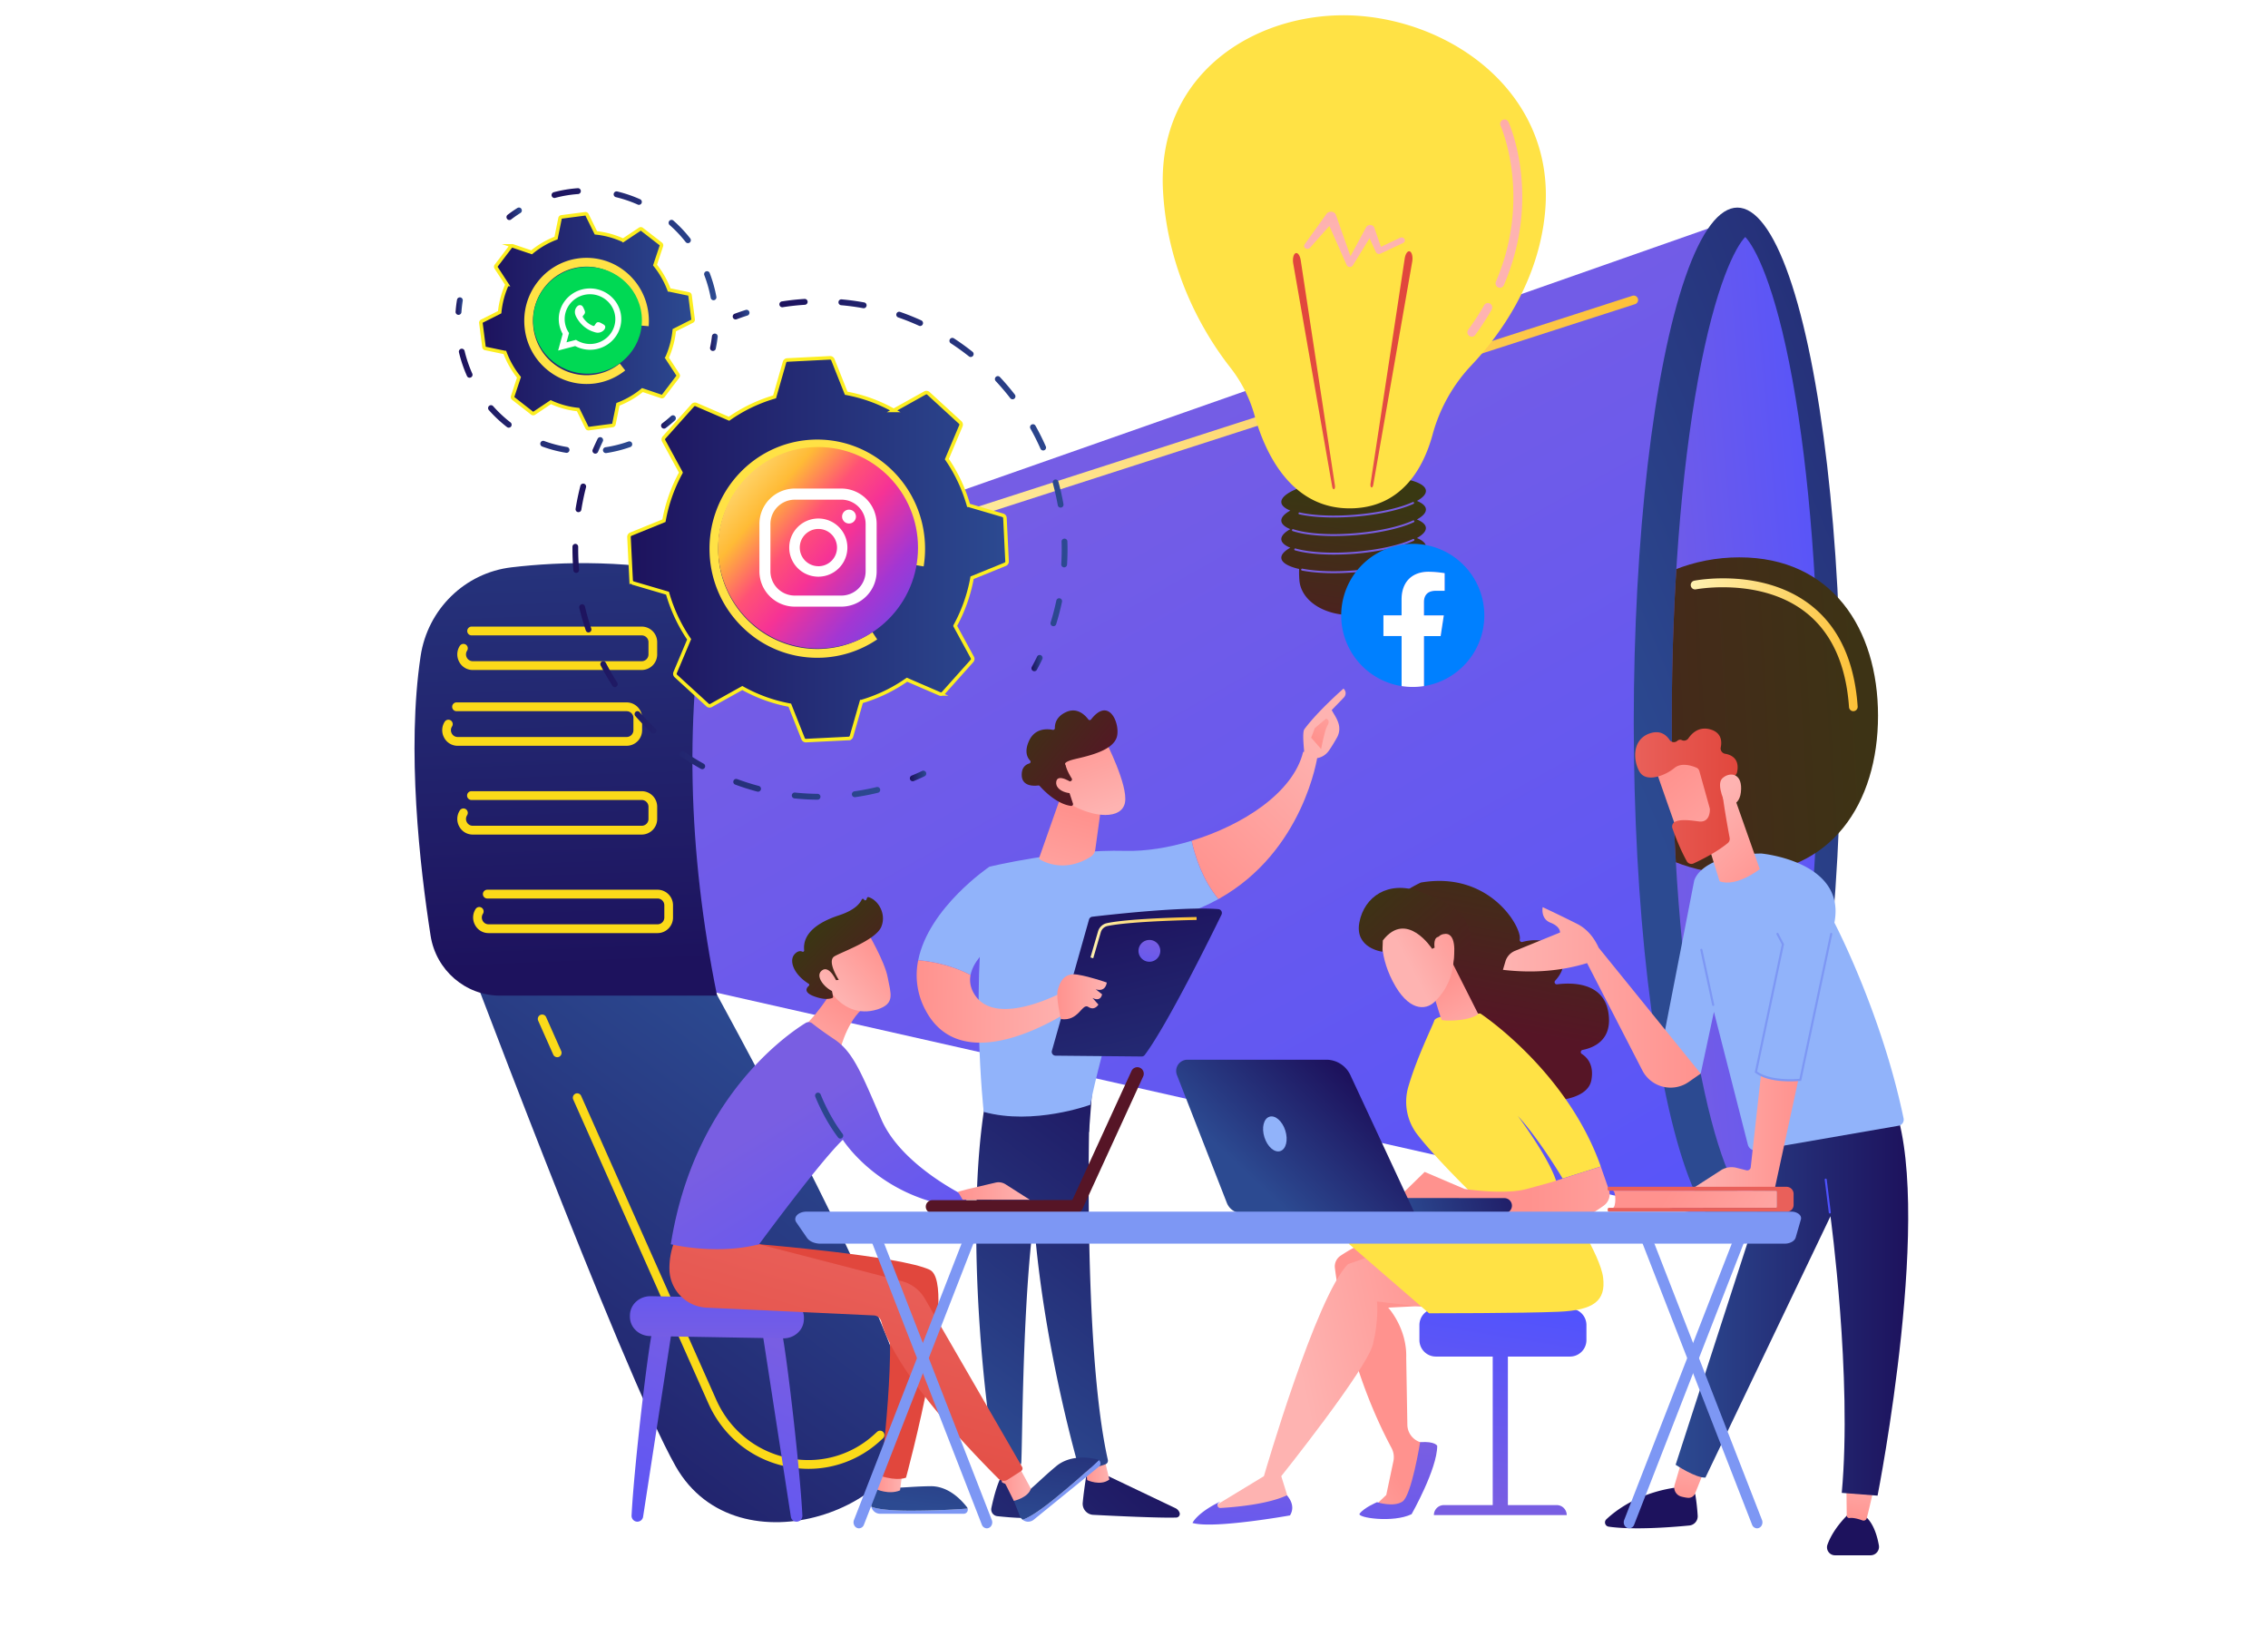 <svg xmlns="http://www.w3.org/2000/svg" xmlns:xlink="http://www.w3.org/1999/xlink" viewBox="0 0 3187 2286"><defs><style>.cls-1{fill:none;}.cls-109,.cls-2{fill:#fff;}.cls-3{fill:url(#linear-gradient);}.cls-4{fill:url(#linear-gradient-2);}.cls-5{fill:url(#linear-gradient-3);}.cls-6{fill:url(#linear-gradient-4);}.cls-7{clip-path:url(#clip-path);}.cls-8{fill:url(#linear-gradient-5);}.cls-9{fill:url(#linear-gradient-6);}.cls-10{fill:#fbda19;}.cls-11{fill:url(#linear-gradient-7);}.cls-12{fill:url(#linear-gradient-8);}.cls-13{fill:url(#linear-gradient-9);}.cls-14{fill:url(#linear-gradient-10);}.cls-15{fill:url(#linear-gradient-11);}.cls-16{fill:url(#linear-gradient-12);}.cls-17{fill:url(#linear-gradient-13);}.cls-18{fill:url(#linear-gradient-14);}.cls-19{fill:url(#linear-gradient-15);}.cls-20,.cls-22{stroke:#fcee21;stroke-miterlimit:10;stroke-width:5px;}.cls-20{fill:url(#linear-gradient-16);}.cls-21{fill:#ffe245;}.cls-22{fill:url(#linear-gradient-17);}.cls-23{fill:url(#linear-gradient-18);}.cls-24{fill:url(#linear-gradient-19);}.cls-25{fill:url(#linear-gradient-20);}.cls-26{fill:url(#linear-gradient-21);}.cls-27{fill:url(#linear-gradient-22);}.cls-28{fill:url(#linear-gradient-23);}.cls-29{fill:url(#linear-gradient-24);}.cls-30{fill:url(#linear-gradient-25);}.cls-31{fill:url(#linear-gradient-26);}.cls-32{fill:url(#linear-gradient-27);}.cls-33{fill:url(#linear-gradient-28);}.cls-34{fill:url(#linear-gradient-29);}.cls-35{fill:url(#linear-gradient-30);}.cls-36{fill:url(#linear-gradient-31);}.cls-37{fill:url(#linear-gradient-32);}.cls-38{fill:url(#linear-gradient-33);}.cls-39{fill:url(#linear-gradient-34);}.cls-40{fill:url(#linear-gradient-35);}.cls-41{fill:url(#linear-gradient-36);}.cls-42{fill:url(#linear-gradient-37);}.cls-43{fill:url(#linear-gradient-38);}.cls-44{fill:url(#linear-gradient-39);}.cls-45{fill:#91b3fa;}.cls-46{fill:url(#linear-gradient-40);}.cls-47{fill:url(#linear-gradient-41);}.cls-48{fill:url(#linear-gradient-42);}.cls-49{fill:url(#linear-gradient-43);}.cls-50{fill:url(#linear-gradient-44);}.cls-51{fill:url(#linear-gradient-45);}.cls-52{fill:url(#linear-gradient-46);}.cls-53{fill:url(#linear-gradient-47);}.cls-54{fill:url(#linear-gradient-48);}.cls-55{fill:url(#linear-gradient-49);}.cls-56{fill:url(#linear-gradient-50);}.cls-57{fill:url(#linear-gradient-51);}.cls-58{fill:url(#linear-gradient-52);}.cls-59{fill:url(#linear-gradient-53);}.cls-60{fill:url(#linear-gradient-54);}.cls-61{fill:#7d97f4;}.cls-62{fill:url(#linear-gradient-55);}.cls-63{fill:url(#linear-gradient-56);}.cls-64{fill:url(#linear-gradient-57);}.cls-65{fill:url(#linear-gradient-58);}.cls-66{fill:url(#linear-gradient-59);}.cls-67{fill:url(#linear-gradient-60);}.cls-68{fill:url(#linear-gradient-61);}.cls-69{fill:url(#linear-gradient-62);}.cls-70{fill:url(#linear-gradient-63);}.cls-71{fill:url(#linear-gradient-64);}.cls-72{fill:url(#linear-gradient-65);}.cls-73{fill:url(#linear-gradient-66);}.cls-74{fill:url(#linear-gradient-67);}.cls-75{fill:url(#linear-gradient-68);}.cls-76{fill:url(#linear-gradient-69);}.cls-77{fill:url(#linear-gradient-70);}.cls-78{fill:url(#linear-gradient-71);}.cls-79{fill:url(#linear-gradient-72);}.cls-80{fill:url(#linear-gradient-73);}.cls-81{fill:url(#linear-gradient-74);}.cls-82{fill:url(#linear-gradient-75);}.cls-83{fill:url(#linear-gradient-76);}.cls-84{fill:url(#linear-gradient-77);}.cls-85{fill:url(#linear-gradient-78);}.cls-86{fill:url(#linear-gradient-79);}.cls-87{fill:url(#linear-gradient-80);}.cls-88{fill:url(#linear-gradient-81);}.cls-89{fill:url(#linear-gradient-82);}.cls-90{fill:url(#linear-gradient-83);}.cls-91{fill:url(#linear-gradient-84);}.cls-92{fill:url(#linear-gradient-85);}.cls-93{fill:url(#linear-gradient-86);}.cls-94{fill:url(#linear-gradient-87);}.cls-95{fill:url(#linear-gradient-88);}.cls-96{fill:url(#linear-gradient-89);}.cls-97{fill:url(#linear-gradient-90);}.cls-98{fill:url(#linear-gradient-91);}.cls-99{fill:url(#linear-gradient-92);}.cls-100{fill:url(#linear-gradient-93);}.cls-101{fill:url(#linear-gradient-94);}.cls-102{fill:url(#linear-gradient-95);}.cls-103{fill:url(#linear-gradient-96);}.cls-104{fill:url(#linear-gradient-97);}.cls-105{fill:url(#linear-gradient-98);}.cls-106{fill:url(#linear-gradient-99);}.cls-107{fill:#0080ff;}.cls-108{fill:#00d954;}.cls-109{fill-rule:evenodd;}</style><linearGradient id="linear-gradient" x1="579.81" y1="2166.98" x2="1107.37" y2="1459.28" gradientUnits="userSpaceOnUse"><stop offset="0" stop-color="#1d125d"/><stop offset="1" stop-color="#2c4a91"/></linearGradient><linearGradient id="linear-gradient-2" x1="1463.66" y1="457.81" x2="2418.06" y2="2157.64" gradientUnits="userSpaceOnUse"><stop offset="0" stop-color="#795ee2"/><stop offset="1" stop-color="#4f52ff"/></linearGradient><linearGradient id="linear-gradient-3" x1="3261.64" y1="673.23" x2="2286.2" y2="1079.67" xlink:href="#linear-gradient"/><linearGradient id="linear-gradient-4" x1="2277.92" y1="1028.61" x2="2662.24" y2="993.67" xlink:href="#linear-gradient-2"/><clipPath id="clip-path" transform="translate(2 -2)"><path class="cls-1" d="M2450.41,1690.92c-13.16-13.55-41.83-65.82-66.41-201-23.76-130.61-36.84-300-36.84-477s13.08-346.41,36.84-477c24.58-135.15,53.25-187.42,66.41-201,13.16,13.55,41.83,65.82,66.41,201,23.75,130.61,211.2,300,211.2,477s-187.45,346.41-211.2,477C2492.24,1625.1,2463.57,1677.37,2450.41,1690.92Z"/></clipPath><linearGradient id="linear-gradient-5" x1="2761.97" y1="989.19" x2="1728.23" y2="1048.5" gradientUnits="userSpaceOnUse"><stop offset="0" stop-color="#393812"/><stop offset="1" stop-color="#561526"/></linearGradient><linearGradient id="linear-gradient-6" x1="804.06" y1="1360.62" x2="765.47" y2="389.56" xlink:href="#linear-gradient"/><linearGradient id="linear-gradient-7" x1="1165.12" y1="604.21" x2="2299.86" y2="604.21" gradientUnits="userSpaceOnUse"><stop offset="0" stop-color="#fef1b1"/><stop offset="1" stop-color="#fdc138"/></linearGradient><linearGradient id="linear-gradient-8" x1="1013.32" y1="835.85" x2="1083.32" y2="835.85" xlink:href="#linear-gradient-7"/><linearGradient id="linear-gradient-9" x1="2373.82" y1="907.82" x2="2608.45" y2="907.82" xlink:href="#linear-gradient-7"/><linearGradient id="linear-gradient-10" x1="1276.55" y1="1092.12" x2="1299.6" y2="1092.12" xlink:href="#linear-gradient"/><linearGradient id="linear-gradient-11" x1="802.34" y1="903.4" x2="1234.88" y2="903.4" xlink:href="#linear-gradient"/><linearGradient id="linear-gradient-12" x1="830.56" y1="627.69" x2="845.54" y2="627.69" xlink:href="#linear-gradient"/><linearGradient id="linear-gradient-13" x1="1027.62" y1="444" x2="1051.18" y2="444" xlink:href="#linear-gradient"/><linearGradient id="linear-gradient-14" x1="1093.2" y1="651.86" x2="1498.04" y2="651.86" xlink:href="#linear-gradient"/><linearGradient id="linear-gradient-15" x1="1447.48" y1="933.55" x2="1463.13" y2="933.55" xlink:href="#linear-gradient"/><linearGradient id="linear-gradient-16" x1="881.82" y1="773.57" x2="1413.12" y2="773.57" xlink:href="#linear-gradient"/><linearGradient id="linear-gradient-17" x1="673.72" y1="453.23" x2="971.99" y2="453.23" xlink:href="#linear-gradient"/><linearGradient id="linear-gradient-18" x1="926.98" y1="594.8" x2="947.73" y2="594.8" xlink:href="#linear-gradient"/><linearGradient id="linear-gradient-19" x1="642.82" y1="565.22" x2="886.41" y2="565.22" xlink:href="#linear-gradient"/><linearGradient id="linear-gradient-20" x1="638.24" y1="432.03" x2="648.29" y2="432.03" xlink:href="#linear-gradient"/><linearGradient id="linear-gradient-21" x1="709.73" y1="302.36" x2="731.31" y2="302.36" xlink:href="#linear-gradient"/><linearGradient id="linear-gradient-22" x1="772.99" y1="345.08" x2="1004.78" y2="345.08" xlink:href="#linear-gradient"/><linearGradient id="linear-gradient-23" x1="995.8" y1="482.8" x2="1006.6" y2="482.8" xlink:href="#linear-gradient"/><linearGradient id="linear-gradient-24" x1="1906.52" y1="696.25" x2="1864.79" y2="971.72" xlink:href="#linear-gradient-5"/><linearGradient id="linear-gradient-25" x1="1890.15" y1="820.08" x2="1801.89" y2="1141.6" xlink:href="#linear-gradient-2"/><linearGradient id="linear-gradient-26" x1="1886.87" y1="818.92" x2="1798.57" y2="1140.58" xlink:href="#linear-gradient-2"/><linearGradient id="linear-gradient-27" x1="1878.66" y1="816.43" x2="1790.36" y2="1138.1" xlink:href="#linear-gradient-2"/><linearGradient id="linear-gradient-28" x1="1876.44" y1="815.63" x2="1788.12" y2="1137.36" xlink:href="#linear-gradient-2"/><linearGradient id="linear-gradient-29" x1="1951.13" y1="455.76" x2="1971.14" y2="1091.28" gradientUnits="userSpaceOnUse"><stop offset="0" stop-color="#e1473d"/><stop offset="1" stop-color="#e9605a"/></linearGradient><linearGradient id="linear-gradient-30" x1="1842.29" y1="459.24" x2="1862.29" y2="1094.68" xlink:href="#linear-gradient-29"/><linearGradient id="linear-gradient-31" x1="1808.44" y1="-311.44" x2="1900.79" y2="340.13" gradientUnits="userSpaceOnUse"><stop offset="0" stop-color="#ff928e"/><stop offset="1" stop-color="#feb3b1"/></linearGradient><linearGradient id="linear-gradient-32" x1="2143.83" y1="-16.68" x2="2109.64" y2="224.37" xlink:href="#linear-gradient-31"/><linearGradient id="linear-gradient-33" x1="2157.47" y1="-15.07" x2="2123.25" y2="226.17" xlink:href="#linear-gradient-31"/><linearGradient id="linear-gradient-34" x1="6651.47" y1="2032.07" x2="6264.13" y2="2453.39" gradientTransform="translate(-4983.74 -57.6) rotate(0.54)" xlink:href="#linear-gradient"/><linearGradient id="linear-gradient-35" x1="6525.9" y1="2062.82" x2="6560.3" y2="2062.82" gradientTransform="translate(-4983.74 -57.6) rotate(0.54)" xlink:href="#linear-gradient-31"/><linearGradient id="linear-gradient-36" x1="6684.11" y1="1549.16" x2="6350.66" y2="2001.11" gradientTransform="translate(-4983.74 -57.6) rotate(0.54)" xlink:href="#linear-gradient"/><linearGradient id="linear-gradient-37" x1="6565.79" y1="1950.97" x2="6175.68" y2="2375.3" gradientTransform="translate(-4983.74 -57.6) rotate(0.54)" xlink:href="#linear-gradient"/><linearGradient id="linear-gradient-38" x1="6401.94" y1="2061.02" x2="6431.64" y2="2061.02" gradientTransform="translate(-4983.74 -57.6) rotate(0.54)" xlink:href="#linear-gradient-31"/><linearGradient id="linear-gradient-39" x1="6625.34" y1="1505.97" x2="6292.45" y2="1957.16" gradientTransform="translate(-4983.74 -57.6) rotate(0.54)" xlink:href="#linear-gradient"/><linearGradient id="linear-gradient-40" x1="1681.74" y1="1242.74" x2="1865.65" y2="1049.75" xlink:href="#linear-gradient-31"/><linearGradient id="linear-gradient-41" x1="1667.89" y1="1229.69" x2="1851.93" y2="1036.56" xlink:href="#linear-gradient-31"/><linearGradient id="linear-gradient-42" x1="6842.21" y1="1034.33" x2="6891.94" y2="957.87" gradientTransform="translate(-4983.74 -57.6) rotate(0.54)" xlink:href="#linear-gradient-31"/><linearGradient id="linear-gradient-43" x1="6282.87" y1="1406.42" x2="6505.25" y2="1406.42" gradientTransform="translate(-4983.74 -57.6) rotate(0.54)" xlink:href="#linear-gradient-31"/><linearGradient id="linear-gradient-44" x1="1512.58" y1="1145.57" x2="1468.19" y2="1312.89" xlink:href="#linear-gradient-31"/><linearGradient id="linear-gradient-45" x1="1505.74" y1="1022.63" x2="1546.67" y2="1142" xlink:href="#linear-gradient-31"/><linearGradient id="linear-gradient-46" x1="-1073.97" y1="2343.85" x2="-1046.3" y2="2501.7" gradientTransform="matrix(0.75, -0.66, 0.66, 0.75, 684.94, -1480.43)" xlink:href="#linear-gradient-5"/><linearGradient id="linear-gradient-47" x1="1472.05" y1="1034.29" x2="1512.96" y2="1153.6" xlink:href="#linear-gradient-31"/><linearGradient id="linear-gradient-48" x1="6273.16" y1="1265.66" x2="6397.24" y2="1782.69" gradientTransform="translate(-4705.66)" xlink:href="#linear-gradient"/><linearGradient id="linear-gradient-49" x1="6189.36" y1="1402.39" x2="6258.89" y2="1402.39" gradientTransform="translate(-4705.66)" xlink:href="#linear-gradient-31"/><linearGradient id="linear-gradient-50" x1="4716.37" y1="1320.68" x2="4734.92" y2="1397.98" gradientTransform="matrix(-1, 0, 0, 1, 6333.66, 0)" xlink:href="#linear-gradient-2"/><linearGradient id="linear-gradient-51" x1="1530.31" y1="1319.26" x2="1679.5" y2="1319.26" xlink:href="#linear-gradient-7"/><linearGradient id="linear-gradient-52" x1="984.31" y1="1828.86" x2="790.26" y2="2268.03" xlink:href="#linear-gradient-2"/><linearGradient id="linear-gradient-53" x1="1142.43" y1="1899.49" x2="948.11" y2="2339.26" xlink:href="#linear-gradient-2"/><linearGradient id="linear-gradient-54" x1="1005.43" y1="1895.61" x2="1005.43" y2="1723.67" xlink:href="#linear-gradient-2"/><linearGradient id="linear-gradient-55" x1="1327.19" y1="1860.65" x2="1289.82" y2="2118.81" xlink:href="#linear-gradient"/><linearGradient id="linear-gradient-56" x1="1229.19" y1="2082.34" x2="1265.86" y2="2082.34" xlink:href="#linear-gradient-31"/><linearGradient id="linear-gradient-57" x1="1510.56" y1="1887.11" x2="1473.14" y2="2145.65" xlink:href="#linear-gradient"/><linearGradient id="linear-gradient-58" x1="1134.08" y1="2086.36" x2="1105.84" y2="2284.01" xlink:href="#linear-gradient-29"/><linearGradient id="linear-gradient-59" x1="1402.89" y1="2085.47" x2="1446.67" y2="2085.47" xlink:href="#linear-gradient-31"/><linearGradient id="linear-gradient-60" x1="1119.22" y1="2147.4" x2="1232.38" y2="1761.62" xlink:href="#linear-gradient-29"/><linearGradient id="linear-gradient-61" x1="1184.91" y1="1410.8" x2="1118.45" y2="1512.19" xlink:href="#linear-gradient-31"/><linearGradient id="linear-gradient-62" x1="1069.32" y1="1585.97" x2="1308.95" y2="1979.37" xlink:href="#linear-gradient-2"/><linearGradient id="linear-gradient-63" x1="1420" y1="1369.56" x2="1139.05" y2="1588.08" xlink:href="#linear-gradient"/><linearGradient id="linear-gradient-64" x1="1344.1" y1="1675.25" x2="1445.23" y2="1675.25" xlink:href="#linear-gradient-31"/><linearGradient id="linear-gradient-65" x1="1243.76" y1="1334.47" x2="1173.9" y2="1399.22" xlink:href="#linear-gradient-31"/><linearGradient id="linear-gradient-66" x1="2995.1" y1="1851.62" x2="3094.14" y2="1979.14" gradientTransform="translate(-2069.8 -150.95) rotate(-7.5)" xlink:href="#linear-gradient-5"/><linearGradient id="linear-gradient-67" x1="1229.49" y1="1318.92" x2="1159.66" y2="1383.64" xlink:href="#linear-gradient-31"/><linearGradient id="linear-gradient-68" x1="10894.35" y1="-14805.56" x2="10623.68" y2="-14543.89" gradientTransform="matrix(-1.39, -0.07, -0.07, 1.39, -6236.51, -215.95)" xlink:href="#linear-gradient-5"/><linearGradient id="linear-gradient-69" x1="8523.59" y1="-15507.64" x2="8251.89" y2="-15244.96" gradientTransform="matrix(0.65, -1.23, -1.23, -0.65, 7293.9, -7927.84)" xlink:href="#linear-gradient-5"/><linearGradient id="linear-gradient-70" x1="2091.4" y1="2113.23" x2="2138.01" y2="1820.01" xlink:href="#linear-gradient-2"/><linearGradient id="linear-gradient-71" x1="2108.08" y1="2118.26" x2="2154.33" y2="1827.36" xlink:href="#linear-gradient-2"/><linearGradient id="linear-gradient-72" x1="2072.17" y1="2111.57" x2="2118.61" y2="1819.43" xlink:href="#linear-gradient-2"/><linearGradient id="linear-gradient-73" x1="1889.72" y1="1968.27" x2="1765.91" y2="2048.92" xlink:href="#linear-gradient-31"/><linearGradient id="linear-gradient-74" x1="1966.42" y1="2028.5" x2="1943.87" y2="2374.24" xlink:href="#linear-gradient-2"/><linearGradient id="linear-gradient-75" x1="2057.14" y1="1898.98" x2="1827.94" y2="1947.53" xlink:href="#linear-gradient-31"/><linearGradient id="linear-gradient-76" x1="1751.39" y1="2014.48" x2="1728.87" y2="2359.72" xlink:href="#linear-gradient-2"/><linearGradient id="linear-gradient-77" x1="2145.85" y1="1164.31" x2="2092.41" y2="1445.06" xlink:href="#linear-gradient-5"/><linearGradient id="linear-gradient-78" x1="2021.36" y1="1376.93" x2="2077.11" y2="1473.64" xlink:href="#linear-gradient-31"/><linearGradient id="linear-gradient-79" x1="2075.33" y1="1303.27" x2="1976.95" y2="1355.28" xlink:href="#linear-gradient-31"/><linearGradient id="linear-gradient-80" x1="-803.33" y1="5387.17" x2="-856.33" y2="5665.58" gradientTransform="translate(-1901.31 -2673.77) rotate(-52.83)" xlink:href="#linear-gradient-5"/><linearGradient id="linear-gradient-81" x1="2078.32" y1="1309.81" x2="1979.76" y2="1361.92" xlink:href="#linear-gradient-31"/><linearGradient id="linear-gradient-82" x1="2146.72" y1="1674.65" x2="2447.09" y2="1674.65" xlink:href="#linear-gradient-31"/><linearGradient id="linear-gradient-83" x1="2055.61" y1="1834.51" x2="1866.5" y2="1886.34" gradientTransform="translate(8.67 -86.8) rotate(-2.83)" xlink:href="#linear-gradient"/><linearGradient id="linear-gradient-84" x1="1897.07" y1="1520.08" x2="1761.98" y2="1662.86" xlink:href="#linear-gradient"/><linearGradient id="linear-gradient-85" x1="-10271.7" y1="2351.72" x2="-10269.7" y2="2564.26" gradientTransform="matrix(-1, 0, 0, 1, -7955.28, 0)" xlink:href="#linear-gradient"/><linearGradient id="linear-gradient-86" x1="-10322.29" y1="2114.37" x2="-10333.33" y2="2028.12" gradientTransform="matrix(-1, 0, 0, 1, -7955.28, 0)" xlink:href="#linear-gradient-31"/><linearGradient id="linear-gradient-87" x1="-10555.43" y1="2354.45" x2="-10553.42" y2="2567" gradientTransform="matrix(-1, 0, 0, 1, -7955.28, 0)" xlink:href="#linear-gradient"/><linearGradient id="linear-gradient-88" x1="-10560.42" y1="2143.93" x2="-10571.16" y2="2059.95" gradientTransform="matrix(-1, 0, 0, 1, -7955.28, 0)" xlink:href="#linear-gradient-31"/><linearGradient id="linear-gradient-89" x1="-10634.69" y1="1824.64" x2="-10307.88" y2="1824.64" gradientTransform="matrix(-1, 0, 0, 1, -7955.28, 0)" xlink:href="#linear-gradient"/><linearGradient id="linear-gradient-90" x1="-10567.42" y1="1773.81" x2="-10555.4" y2="1749.76" gradientTransform="matrix(-1, 0, 0, 1, -7955.28, 0)" xlink:href="#linear-gradient-2"/><linearGradient id="linear-gradient-91" x1="-10480.24" y1="1592.05" x2="-10331.43" y2="1592.05" gradientTransform="matrix(-1, 0, 0, 1, -7955.28, 0)" xlink:href="#linear-gradient-31"/><linearGradient id="linear-gradient-92" x1="-10343.11" y1="1403.22" x2="-10065.2" y2="1403.22" gradientTransform="matrix(-1, 0, 0, 1, -7955.28, 0)" xlink:href="#linear-gradient-31"/><linearGradient id="linear-gradient-93" x1="-10443.58" y1="1245.08" x2="-10346.08" y2="1145.05" gradientTransform="matrix(-1, 0, 0, 1, -7955.28, 0)" xlink:href="#linear-gradient-31"/><linearGradient id="linear-gradient-94" x1="-10302.68" y1="1081.92" x2="-10424.12" y2="1242.58" gradientTransform="matrix(-1, 0, 0, 1, -7955.28, 0)" xlink:href="#linear-gradient-31"/><linearGradient id="linear-gradient-95" x1="-10394.98" y1="1120.67" x2="-10250.95" y2="1120.67" gradientTransform="matrix(-1, 0, 0, 1, -7955.28, 0)" xlink:href="#linear-gradient-29"/><linearGradient id="linear-gradient-96" x1="-10480.22" y1="1209.17" x2="-10382.76" y2="1109.18" gradientTransform="matrix(-1, 0, 0, 1, -7955.28, 0)" xlink:href="#linear-gradient-31"/><linearGradient id="linear-gradient-97" x1="-10304.38" y1="1667" x2="-10506.23" y2="1797.85" gradientTransform="matrix(-1, 0, 0, 1, -7955.28, 0)" xlink:href="#linear-gradient-31"/><linearGradient id="linear-gradient-98" x1="-6514.74" y1="1819.72" x2="-6515.74" y2="1759.69" gradientTransform="matrix(-1, 0, 0, 1, -4129.28, 0)" xlink:href="#linear-gradient-29"/><linearGradient id="linear-gradient-99" x1="1017.5" y1="658.01" x2="1299.28" y2="896" gradientUnits="userSpaceOnUse"><stop offset="0" stop-color="#ffe185"/><stop offset="0.21" stop-color="#ffbb36"/><stop offset="0.38" stop-color="#ff5176"/><stop offset="0.52" stop-color="#f63395"/><stop offset="0.74" stop-color="#a436d2"/><stop offset="1" stop-color="#5f4eed"/></linearGradient></defs><g id="Background"><rect class="cls-2" width="3187" height="2286"/></g><g id="Illustration"><path class="cls-3" d="M633.68,1293s238.45,636.57,313.79,769c87.45,153.72,342.85,55.77,330.14-72.88s-311.1-660.38-311.1-660.38Z" transform="translate(2 -2)"/><polygon class="cls-4" points="957.87 827.28 2439.96 307.13 2424.39 1714.72 917.37 1374.36 957.87 827.28"/><ellipse class="cls-5" cx="2441.36" cy="1015.01" rx="145.61" ry="723.37"/><path class="cls-6" d="M2450.41,1690.92c-13.16-13.55-41.83-65.82-66.41-201-23.76-130.61-36.84-300-36.84-477s13.08-346.41,36.84-477c24.58-135.15,53.25-187.42,66.41-201,13.16,13.55,41.83,65.82,66.41,201,23.75,130.61,36.83,300,36.83,477s-13.08,346.41-36.83,477C2492.24,1625.1,2463.57,1677.37,2450.41,1690.92Z" transform="translate(2 -2)"/><g class="cls-7"><path class="cls-8" d="M2637,1007.54c0,122.91-65.41,222.55-194.88,222.55s-234.41-99.64-234.41-222.55S2312.7,785,2442.16,785,2637,884.64,2637,1007.54Z" transform="translate(2 -2)"/></g><path class="cls-9" d="M716.84,799c69.72-8.2,169.69-11.14,277.79,13.91-35.61,188.32-30.24,384.59,11,587.83H700.69c-48.61,0-90.06-35.74-97.64-84.34-15.19-97.42-33.77-261.16-14-392.67C599,857.75,651.32,806.72,716.84,799Z" transform="translate(2 -2)"/><path class="cls-10" d="M899.82,943.24H662.27a21.32,21.32,0,0,1-19-11.44,21.88,21.88,0,0,1,.84-22.4,6.09,6.09,0,0,1,8.45-1.83,6.25,6.25,0,0,1,1.81,8.56,9.52,9.52,0,0,0-.37,9.76,9.31,9.31,0,0,0,8.3,5H899.82a9.51,9.51,0,0,0,9.44-9.56V904.21a9.5,9.5,0,0,0-9.44-9.56H660.51a6.19,6.19,0,0,1,0-12.37H899.82a21.82,21.82,0,0,1,21.66,21.93v17.11A21.82,21.82,0,0,1,899.82,943.24Z" transform="translate(2 -2)"/><path class="cls-10" d="M878.63,1049.73H641.09a21.32,21.32,0,0,1-19-11.44,21.88,21.88,0,0,1,.84-22.4,6.09,6.09,0,0,1,8.45-1.83,6.25,6.25,0,0,1,1.81,8.56,9.52,9.52,0,0,0-.37,9.76,9.31,9.31,0,0,0,8.3,5H878.63a9.52,9.52,0,0,0,9.45-9.56V1010.7a9.52,9.52,0,0,0-9.45-9.56H639.33a6.19,6.19,0,0,1,0-12.37h239.3a21.83,21.83,0,0,1,21.67,21.93v17.11A21.82,21.82,0,0,1,878.63,1049.73Z" transform="translate(2 -2)"/><path class="cls-11" d="M1171.23,791.18a6.12,6.12,0,0,1-5.82-4.31,6.21,6.21,0,0,1,4-7.77L2291.89,417.53a6.11,6.11,0,0,1,7.68,4,6.21,6.21,0,0,1-4,7.77L1173.09,790.89A6.06,6.06,0,0,1,1171.23,791.18Z" transform="translate(2 -2)"/><path class="cls-12" d="M1019.44,854a6.12,6.12,0,0,1-5.66-3.84,6.22,6.22,0,0,1,3.34-8.07l57.77-23.9a6.09,6.09,0,0,1,8,3.39,6.2,6.2,0,0,1-3.34,8.06l-57.78,23.9A5.87,5.87,0,0,1,1019.44,854Z" transform="translate(2 -2)"/><path class="cls-10" d="M899.82,1174.45H662.27a21.33,21.33,0,0,1-19-11.45,21.86,21.86,0,0,1,.84-22.39,6.08,6.08,0,0,1,8.45-1.84,6.24,6.24,0,0,1,1.81,8.55,9.54,9.54,0,0,0-.37,9.77,9.29,9.29,0,0,0,8.3,5H899.82a9.51,9.51,0,0,0,9.44-9.56v-17.11a9.51,9.51,0,0,0-9.44-9.56H660.51a6.18,6.18,0,0,1,0-12.36H899.82a21.82,21.82,0,0,1,21.66,21.92v17.11A21.82,21.82,0,0,1,899.82,1174.45Z" transform="translate(2 -2)"/><path class="cls-10" d="M922.06,1312.88H684.51a21.35,21.35,0,0,1-19-11.45,21.86,21.86,0,0,1,.84-22.39,6.07,6.07,0,0,1,8.45-1.83,6.23,6.23,0,0,1,1.81,8.55,9.53,9.53,0,0,0-.37,9.76,9.31,9.31,0,0,0,8.3,5H922.06a9.51,9.51,0,0,0,9.44-9.56v-17.12a9.51,9.51,0,0,0-9.44-9.56H682.75a6.18,6.18,0,0,1,0-12.36H922.06a21.82,21.82,0,0,1,21.66,21.92V1291A21.82,21.82,0,0,1,922.06,1312.88Z" transform="translate(2 -2)"/><path class="cls-10" d="M1134.22,2065.53a153.62,153.62,0,0,1-33-3.63c-48.3-10.65-87.61-42.89-107.87-88.44L803.51,1546.68a6.23,6.23,0,0,1,3.07-8.18,6.08,6.08,0,0,1,8.07,3.1l189.79,426.79c18.65,41.94,54.86,71.62,99.33,81.42a136.67,136.67,0,0,0,121.35-31.4q2.7-2.39,5.4-4.89a6.05,6.05,0,0,1,8.63.4,6.23,6.23,0,0,1-.39,8.73c-1.87,1.74-3.73,3.42-5.59,5.07A148.51,148.51,0,0,1,1134.22,2065.53Z" transform="translate(2 -2)"/><path class="cls-10" d="M781,1487.22a6.12,6.12,0,0,1-5.58-3.64L754.28,1436a6.21,6.21,0,0,1,3.06-8.17,6.09,6.09,0,0,1,8.08,3.1l21.17,47.61a6.22,6.22,0,0,1-3.06,8.18A6.06,6.06,0,0,1,781,1487.22Z" transform="translate(2 -2)"/><path class="cls-13" d="M2602.34,1001.14a6.14,6.14,0,0,1-6.09-5.75c-4.22-60.22-24.84-105.12-61.29-133.45-63-49-153-32.15-153.87-32a6.12,6.12,0,0,1-7.16-4.9,6.19,6.19,0,0,1,4.85-7.25c3.89-.76,96.28-18,163.62,34.3,39.34,30.58,61.56,78.48,66,142.38a6.16,6.16,0,0,1-5.66,6.61Z" transform="translate(2 -2)"/><path class="cls-14" d="M1280.62,1099.55a4.09,4.09,0,0,1-3.77-2.56,4.14,4.14,0,0,1,2.22-5.38c5-2.07,10-4.27,14.74-6.53a4.05,4.05,0,0,1,5.41,2,4.15,4.15,0,0,1-2,5.48c-4.91,2.32-10,4.57-15.1,6.69A4,4,0,0,1,1280.62,1099.55Z" transform="translate(2 -2)"/><path class="cls-15" d="M1146.92,1125.47h0c-10.84-.09-21.79-.71-32.55-1.82a4.12,4.12,0,0,1,.83-8.2c10.51,1.09,21.2,1.69,31.78,1.77a4.13,4.13,0,0,1,0,8.25Zm52.22-3.54a4.13,4.13,0,0,1-.57-8.21c10.47-1.51,21-3.54,31.28-6a4.07,4.07,0,0,1,4.91,3,4.12,4.12,0,0,1-3,5c-10.53,2.56-21.31,4.64-32,6.19A5.65,5.65,0,0,1,1199.14,1121.93Zm-135.92-7.69a4.1,4.1,0,0,1-1-.13c-10.46-2.77-20.93-6.08-31.12-9.85a4.13,4.13,0,0,1-2.43-5.28,4.06,4.06,0,0,1,5.22-2.46c10,3.68,20.18,6.91,30.39,9.61a4.13,4.13,0,0,1-1,8.11ZM984.8,1082.6a4,4,0,0,1-1.95-.52c-9.48-5.27-18.84-11.07-27.81-17.23a4.15,4.15,0,0,1-1.08-5.73,4,4,0,0,1,5.65-1.09c8.77,6,17.9,11.68,27.16,16.83a4.16,4.16,0,0,1,1.61,5.6A4.08,4.08,0,0,1,984.8,1082.6Zm-68.43-50a4.08,4.08,0,0,1-2.77-1.1c-7.94-7.46-15.63-15.38-22.84-23.55a4.15,4.15,0,0,1,.32-5.82,4,4,0,0,1,5.75.32c7,8,14.55,15.72,22.31,23a4.16,4.16,0,0,1,.22,5.83A4.09,4.09,0,0,1,916.37,1032.58ZM862,967.28a4.07,4.07,0,0,1-3.42-1.87c-5.92-9.21-11.47-18.79-16.49-28.47a4.15,4.15,0,0,1,1.71-5.57,4.06,4.06,0,0,1,5.5,1.74c4.9,9.46,10.32,18.81,16.11,27.8a4.16,4.16,0,0,1-1.19,5.7A4.06,4.06,0,0,1,862,967.28Zm-37-76.79a4.07,4.07,0,0,1-3.85-2.78c-3.5-10.35-6.56-21-9.1-31.69a4.14,4.14,0,0,1,3-5,4.09,4.09,0,0,1,4.91,3.05c2.48,10.41,5.46,20.83,8.89,30.94a4.14,4.14,0,0,1-2.54,5.23A4.06,4.06,0,0,1,825,890.49Zm-17.32-83.61a4.09,4.09,0,0,1-4-3.76l-.08-.92c-.78-9.71-1.18-19.54-1.18-29.2v-2.87a4.1,4.1,0,0,1,4.07-4.09h0a4.09,4.09,0,0,1,4,4.16V773c0,9.44.39,19,1.16,28.53l.07.87a4.11,4.11,0,0,1-3.7,4.47Zm3.18-85.39a3.63,3.63,0,0,1-.65,0,4.12,4.12,0,0,1-3.37-4.73c1.74-10.84,4-21.71,6.74-32.3a4.07,4.07,0,0,1,5-2.95,4.12,4.12,0,0,1,2.91,5c-2.67,10.35-4.88,21-6.58,31.54A4.09,4.09,0,0,1,810.83,721.49Z" transform="translate(2 -2)"/><path class="cls-16" d="M834.64,639.29A4,4,0,0,1,833,639a4.15,4.15,0,0,1-2.12-5.42c2.15-5,4.48-10.12,6.91-15.14a4.06,4.06,0,0,1,5.45-1.88,4.15,4.15,0,0,1,1.86,5.52c-2.37,4.9-4.64,9.87-6.75,14.78A4.06,4.06,0,0,1,834.64,639.29Z" transform="translate(2 -2)"/><path class="cls-17" d="M1031.69,450.78a4.07,4.07,0,0,1-3.82-2.71,4.13,4.13,0,0,1,2.42-5.29c5.14-1.9,10.39-3.71,15.6-5.36a4.06,4.06,0,0,1,5.1,2.7,4.13,4.13,0,0,1-2.67,5.17c-5.09,1.61-10.21,3.37-15.23,5.24A4,4,0,0,1,1031.69,450.78Z" transform="translate(2 -2)"/><path class="cls-18" d="M1478.26,881.74a4,4,0,0,1-1.23-.19,4.13,4.13,0,0,1-2.66-5.17c3.12-10,5.81-20.37,8-30.66a4.08,4.08,0,0,1,4.84-3.17,4.13,4.13,0,0,1,3.13,4.9c-2.24,10.54-5,21.11-8.19,31.4A4.08,4.08,0,0,1,1478.26,881.74Zm15.07-82.69h-.25a4.11,4.11,0,0,1-3.81-4.37c.41-6.91.62-13.95.62-20.92,0-3.58-.05-7.19-.17-10.79a4.1,4.1,0,0,1,4-4.25,4,4,0,0,1,4.19,4q.18,5.55.18,11c0,7.14-.22,14.34-.65,21.42A4.09,4.09,0,0,1,1493.33,799.05Zm-4.93-83.92a4.08,4.08,0,0,1-4-3.39c-1.86-10.38-4.21-20.79-7-30.9a4.14,4.14,0,0,1,2.84-5.08,4.07,4.07,0,0,1,5,2.87c2.85,10.36,5.26,21,7.16,31.65a4.13,4.13,0,0,1-3.28,4.79A4.49,4.49,0,0,1,1488.4,715.13Zm-24.57-80.28a4.06,4.06,0,0,1-3.71-2.44c-4.26-9.59-9-19.1-14.16-28.28a4.15,4.15,0,0,1,1.54-5.62,4.05,4.05,0,0,1,5.55,1.55c5.26,9.41,10.14,19.15,14.49,29a4.13,4.13,0,0,1-2,5.45A4,4,0,0,1,1463.83,634.85Zm-43-71.91a4.05,4.05,0,0,1-3.21-1.58c-6.42-8.28-13.3-16.36-20.45-24a4.16,4.16,0,0,1,.16-5.82,4,4,0,0,1,5.76.16c7.32,7.84,14.37,16.11,20.94,24.6a4.14,4.14,0,0,1-.69,5.78A4,4,0,0,1,1420.86,562.94Zm-58.76-59.41a4,4,0,0,1-2.51-.88c-8.18-6.48-16.77-12.68-25.52-18.39a4.16,4.16,0,0,1-1.22-5.7,4.05,4.05,0,0,1,5.63-1.23c9,5.85,17.76,12.19,26.14,18.84a4.14,4.14,0,0,1,.69,5.78A4,4,0,0,1,1362.1,503.53ZM1291,460a4,4,0,0,1-1.67-.37c-9.47-4.32-19.27-8.24-29.13-11.66a4.14,4.14,0,0,1-2.53-5.24,4.06,4.06,0,0,1,5.17-2.56c10.1,3.5,20.13,7.52,29.83,11.94a4.14,4.14,0,0,1,2,5.46A4.07,4.07,0,0,1,1291,460Zm-79.33-24.95a3.68,3.68,0,0,1-.73-.07c-10.24-1.88-20.68-3.29-31-4.2a4.11,4.11,0,0,1-3.71-4.46,4,4,0,0,1,4.41-3.75c10.61.93,21.31,2.38,31.79,4.3a4.13,4.13,0,0,1-.72,8.18Zm-114.44-1.4a4.13,4.13,0,0,1-.61-8.2c8.3-1.3,16.73-2.31,25.06-3q3.42-.28,6.83-.5a4.12,4.12,0,0,1,.51,8.23q-3.33.21-6.67.49c-8.14.67-16.38,1.66-24.49,2.93A4.46,4.46,0,0,1,1097.26,433.68Z" transform="translate(2 -2)"/><path class="cls-19" d="M1451.54,945a4,4,0,0,1-2-.51,4.15,4.15,0,0,1-1.61-5.6c2.58-4.75,5.08-9.61,7.42-14.44a4,4,0,0,1,5.45-1.89,4.15,4.15,0,0,1,1.86,5.52c-2.4,5-5,9.93-7.59,14.79A4.09,4.09,0,0,1,1451.54,945Z" transform="translate(2 -2)"/><path class="cls-20" d="M1363.8,930.54a4.2,4.2,0,0,0,.56-4.82l-24.23-44.52A222.86,222.86,0,0,0,1364,813.64l46.56-18.94a4.16,4.16,0,0,0,2.58-4.08l-3-60.9a4.17,4.17,0,0,0-3-3.8l-48.2-14.13A222.66,222.66,0,0,0,1328.54,647l19.71-46.76a4.2,4.2,0,0,0-1-4.73l-44.67-40.9a4.08,4.08,0,0,0-4.76-.56l-44,24.52a217.17,217.17,0,0,0-66.75-24.13l-18.71-47.13a4.13,4.13,0,0,0-4-2.61l-60.16,3.05a4.13,4.13,0,0,0-3.76,3l-14,48.79a217.32,217.32,0,0,0-64,30.75l-46.19-19.95a4.09,4.09,0,0,0-4.67,1l-40.41,45.22a4.22,4.22,0,0,0-.56,4.82l24.23,44.52A223.11,223.11,0,0,0,931,733.49l-46.57,18.94a4.17,4.17,0,0,0-2.58,4.08l3,60.9a4.17,4.17,0,0,0,3,3.8L936,835.35a222.58,222.58,0,0,0,30.38,64.8l-19.7,46.76a4.2,4.2,0,0,0,1,4.73l44.67,40.9a4.08,4.08,0,0,0,4.76.56l44-24.52a217.2,217.2,0,0,0,66.74,24.13l18.71,47.13a4.13,4.13,0,0,0,4,2.61l60.15-3a4.13,4.13,0,0,0,3.76-3l14-48.8a217.39,217.39,0,0,0,64-30.75l46.19,19.95a4.11,4.11,0,0,0,4.68-1Z" transform="translate(2 -2)"/><path class="cls-21" d="M1147.51,833.89a59.8,59.8,0,0,1-57-42.65c-9.62-31.8,8.11-65.6,39.52-75.35a58.53,58.53,0,0,1,45.4,4.4,59.75,59.75,0,0,1,29,35.6c9.63,31.81-8.1,65.61-39.52,75.35A58.63,58.63,0,0,1,1147.51,833.89Zm0-108.3a46.82,46.82,0,0,0-14,2.13c-25,7.74-39.07,34.61-31.42,59.9s34.21,39.54,59.18,31.8,39.07-34.62,31.42-59.91a47.53,47.53,0,0,0-23.08-28.3A46.69,46.69,0,0,0,1147.54,725.59Z" transform="translate(2 -2)"/><path class="cls-21" d="M1146.28,926.08a149.39,149.39,0,0,1-101.43-39.61,153.07,153.07,0,0,1-49.66-106c-.13-2.6-.19-5.18-.19-7.76,0-81,63-148.92,143.87-153,83.41-4.15,154.66,61,158.84,145.44h0a155.42,155.42,0,0,1-1.79,32.58l-12.06-2a142.45,142.45,0,0,0,1.83-22.84c0-2.37-.06-4.75-.18-7.12-3.84-77.62-69.39-137.7-146-133.71-74.32,3.77-132.27,66.18-132.27,140.68,0,2.37.06,4.74.17,7.13a140.77,140.77,0,0,0,45.66,97.47A138,138,0,0,0,1223.84,890l6.79,10.27a150,150,0,0,1-76.6,25.65C1151.44,926,1148.85,926.08,1146.28,926.08Z" transform="translate(2 -2)"/><path class="cls-22" d="M950.67,528.47l-15.49-23.78a125.24,125.24,0,0,0,10.35-38.81l25.18-12.67a2.35,2.35,0,0,0,1.26-2.4l-4.36-33.87a2.32,2.32,0,0,0-1.82-2l-27.54-5.73a124.53,124.53,0,0,0-19.82-34.83l9-27a2.37,2.37,0,0,0-.78-2.6L899.86,324a2.3,2.3,0,0,0-2.68-.09l-23.49,15.67a121.4,121.4,0,0,0-38.34-10.48l-12.52-25.48a2.31,2.31,0,0,0-2.37-1.28L787,306.7a2.33,2.33,0,0,0-2,1.85l-5.66,27.88A122.24,122.24,0,0,0,745,356.48l-26.67-9.06a2.3,2.3,0,0,0-2.57.79l-20.58,27.07A2.36,2.36,0,0,0,695,378l15.48,23.78a125.32,125.32,0,0,0-10.35,38.81L675,453.25a2.35,2.35,0,0,0-1.26,2.4l4.35,33.87a2.33,2.33,0,0,0,1.83,2l27.54,5.73a124.5,124.5,0,0,0,19.81,34.83l-8.95,27a2.35,2.35,0,0,0,.78,2.6l26.74,20.84a2.33,2.33,0,0,0,2.69.1L772,566.93a121.34,121.34,0,0,0,38.33,10.48l12.52,25.48a2.3,2.3,0,0,0,2.37,1.28l33.47-4.41a2.33,2.33,0,0,0,2-1.85L866.33,570a122.1,122.1,0,0,0,34.41-20L927.41,559a2.29,2.29,0,0,0,2.57-.79l20.59-27.07A2.36,2.36,0,0,0,950.67,528.47Z" transform="translate(2 -2)"/><path class="cls-21" d="M822.84,489.77a36.11,36.11,0,0,1-33.53-23.11,36.65,36.65,0,0,1,.44-27.94,35.92,35.92,0,0,1,66.65,1.08,36.69,36.69,0,0,1-20.28,47.38A35.51,35.51,0,0,1,822.84,489.77Zm0-60.69A23.8,23.8,0,0,0,801,443.63a24.27,24.27,0,0,0-.29,18.49,23.84,23.84,0,0,0,12.7,13.27,23.43,23.43,0,0,0,18.26.3A24.28,24.28,0,0,0,845,444.35,23.91,23.91,0,0,0,822.82,429.08Z" transform="translate(2 -2)"/><path class="cls-23" d="M931.06,604.14a4,4,0,0,1-3.27-1.66,4.15,4.15,0,0,1,.83-5.77c4.23-3.19,8.37-6.62,12.31-10.2a4,4,0,0,1,5.75.31,4.14,4.14,0,0,1-.31,5.82c-4.12,3.75-8.46,7.34-12.88,10.68A4,4,0,0,1,931.06,604.14Z" transform="translate(2 -2)"/><path class="cls-24" d="M849.32,638.54a4.13,4.13,0,0,1-.6-8.2A176.2,176.2,0,0,0,881,622.27a4.05,4.05,0,0,1,5.19,2.53,4.14,4.14,0,0,1-2.5,5.25,183.94,183.94,0,0,1-33.76,8.45A4,4,0,0,1,849.32,638.54Zm-55.11-.35a3.49,3.49,0,0,1-.65-.05,183.73,183.73,0,0,1-33.66-8.83,4.14,4.14,0,0,1-2.44-5.28,4,4,0,0,1,5.21-2.47A176.49,176.49,0,0,0,794.85,630a4.13,4.13,0,0,1-.64,8.19ZM712.9,602.83a4,4,0,0,1-2.47-.84,186.18,186.18,0,0,1-25.52-23.89,4.15,4.15,0,0,1,.32-5.82,4,4,0,0,1,5.75.33,178,178,0,0,0,24.39,22.82,4.16,4.16,0,0,1,.77,5.78A4,4,0,0,1,712.9,602.83Zm-55-70.13a4.06,4.06,0,0,1-3.71-2.43c-1.2-2.68-2.33-5.41-3.41-8.17A190.69,190.69,0,0,1,642.93,497a4.12,4.12,0,0,1,3-5,4.08,4.08,0,0,1,4.92,3,181.94,181.94,0,0,0,7.52,24q1.54,4,3.26,7.82a4.1,4.1,0,0,1-3.71,5.81Z" transform="translate(2 -2)"/><path class="cls-25" d="M642.32,444.34H642a4.1,4.1,0,0,1-3.77-4.4c.4-5.59,1-11.22,2-16.74a4.05,4.05,0,0,1,4.67-3.41,4.12,4.12,0,0,1,3.36,4.74c-.85,5.28-1.47,10.66-1.85,16A4.1,4.1,0,0,1,642.32,444.34Z" transform="translate(2 -2)"/><path class="cls-26" d="M713.8,311.14a4,4,0,0,1-3.26-1.65,4.15,4.15,0,0,1,.81-5.77c4.43-3.37,9-6.58,13.73-9.52a4,4,0,0,1,5.61,1.33,4.14,4.14,0,0,1-1.31,5.67c-4.48,2.82-8.9,5.88-13.13,9.11A4,4,0,0,1,713.8,311.14Z" transform="translate(2 -2)"/><path class="cls-27" d="M1000.7,423.78a4.09,4.09,0,0,1-4-3.36,182.11,182.11,0,0,0-9-31.82,4.14,4.14,0,0,1,2.32-5.33,4.06,4.06,0,0,1,5.27,2.35,190.48,190.48,0,0,1,9.38,33.28,4.12,4.12,0,0,1-3.26,4.81A3.81,3.81,0,0,1,1000.7,423.78Zm-36-80.19a4.05,4.05,0,0,1-3.19-1.56,177.23,177.23,0,0,0-22.57-23.9,4.16,4.16,0,0,1-.4-5.82,4,4,0,0,1,5.74-.41,185.58,185.58,0,0,1,23.61,25,4.15,4.15,0,0,1-.66,5.79A4,4,0,0,1,964.66,343.59Zm-68.87-53.82a4,4,0,0,1-1.64-.35,177.13,177.13,0,0,0-31-10.51,4.12,4.12,0,0,1,1.87-8,184.4,184.4,0,0,1,32.41,11,4.14,4.14,0,0,1,2.09,5.43A4.09,4.09,0,0,1,895.79,289.77Zm-118.73-9.62a4.13,4.13,0,0,1-1-8.11,182.27,182.27,0,0,1,33.73-5.65,4.06,4.06,0,0,1,4.36,3.81,4.12,4.12,0,0,1-3.78,4.41A174.69,174.69,0,0,0,778.1,280,3.77,3.77,0,0,1,777.06,280.15Z" transform="translate(2 -2)"/><path class="cls-28" d="M999.88,495.05A4,4,0,0,1,999,495a4.13,4.13,0,0,1-3.15-4.89c1.1-5.24,2-10.58,2.59-15.89a4.07,4.07,0,1,1,8.09,1c-.65,5.54-1.56,11.14-2.71,16.62A4.08,4.08,0,0,1,999.88,495.05Z" transform="translate(2 -2)"/><path class="cls-21" d="M822.07,541.46a86.21,86.21,0,0,1-53.22-18.41,88.25,88.25,0,0,1-33.41-58.78,91.14,91.14,0,0,1-.75-11.62,88.65,88.65,0,0,1,18.19-53.86,86.84,86.84,0,0,1,122.77-16.17,88.29,88.29,0,0,1,33.41,58.78,89.94,89.94,0,0,1,.54,17.5c0,.45-.06.9-.1,1.36l-12.17-1q.25-3.14.25-6.29a76.92,76.92,0,0,0-.64-9.94h0a76.88,76.88,0,0,0-1.66-8.86s0,0,0-.06h0a.29.29,0,0,1,0-.09h0a75.77,75.77,0,0,0-27.06-41.57,74.71,74.71,0,0,0-105.63,13.91,76.28,76.28,0,0,0-15.65,46.35,78.27,78.27,0,0,0,.64,10,76,76,0,0,0,28.75,50.59,74.67,74.67,0,0,0,92.64-.58l7.58,9.69a86.85,86.85,0,0,1-43,18.34A89,89,0,0,1,822.07,541.46Z" transform="translate(2 -2)"/><path class="cls-29" d="M2001.68,717.27c-.36-4.51-4.9-8.4-12.6-11.53,8.36-4.66,13-9.66,12.6-14.57-1.19-14.84-47.62-23.16-103.71-18.58s-100.61,20.32-99.43,35.16c.36,4.5,4.9,8.4,12.59,11.52-8.36,4.67-13,9.67-12.59,14.58.36,4.5,4.9,8.39,12.59,11.52-8.36,4.66-13,9.66-12.59,14.57.36,4.5,4.9,8.4,12.59,11.52-8.36,4.67-13,9.67-12.59,14.57.52,6.56,9.91,11.85,25,15.31a134.94,134.94,0,0,0,.39,16c2.19,27.34,32.58,48.79,72.77,48.79s75-29.24,75.38-56.67a139.73,139.73,0,0,0-.78-17.9c19.23-6.51,30.94-14.45,30.33-22.15-.36-4.5-4.9-8.4-12.6-11.52,8.36-4.67,13-9.67,12.6-14.57-.36-4.5-4.9-8.4-12.6-11.52C1997.44,727.17,2002.07,722.17,2001.68,717.27Z" transform="translate(2 -2)"/><path class="cls-30" d="M1872,807.25c-16.66,0-31.9-1.24-44.5-3.69a1.36,1.36,0,0,1-1.07-1.59,1.34,1.34,0,0,1,1.58-1.08c19.71,3.82,46,4.66,74.12,2.36,23-1.87,44.48-5.62,62.16-10.85a1.35,1.35,0,0,1,1.67.93,1.36,1.36,0,0,1-.91,1.69c-17.86,5.27-39.54,9.06-62.7,11C1891.92,806.82,1881.73,807.25,1872,807.25Z" transform="translate(2 -2)"/><path class="cls-31" d="M1872.29,781.13c-21.65,0-41-2.06-54.63-6a1.37,1.37,0,0,1,.74-2.63c19.44,5.61,50.74,7.34,83.74,4.65,32.64-2.66,63.08-9.37,81.43-17.93a1.33,1.33,0,0,1,1.78.67,1.37,1.37,0,0,1-.66,1.81c-18.62,8.69-49.4,15.48-82.33,18.17C1892.08,780.72,1882,781.13,1872.29,781.13Z" transform="translate(2 -2)"/><path class="cls-32" d="M1872,755.06c-23.37,0-43.82-2.42-57.58-7a1.35,1.35,0,0,1-.86-1.72,1.33,1.33,0,0,1,1.7-.87c19.15,6.39,51.63,8.49,86.87,5.62,32.64-2.66,63.08-9.37,81.43-17.93a1.33,1.33,0,0,1,1.78.66,1.37,1.37,0,0,1-.66,1.81c-18.62,8.7-49.4,15.49-82.33,18.18C1891.92,754.64,1881.71,755.06,1872,755.06Z" transform="translate(2 -2)"/><path class="cls-33" d="M1872.19,729c-18.54,0-35.4-1.52-48.51-4.46a1.38,1.38,0,0,1-1-1.63,1.35,1.35,0,0,1,1.61-1c19.71,4.44,48.09,5.59,77.87,3.16,32.34-2.64,62.63-9.28,81-17.74a1.33,1.33,0,0,1,1.78.67,1.37,1.37,0,0,1-.66,1.81c-18.65,8.59-49.27,15.31-81.91,18C1892,728.54,1881.89,729,1872.19,729Z" transform="translate(2 -2)"/><path class="cls-21" d="M1760.89,585.55a192.92,192.92,0,0,0-34-67.13c-33.4-42.6-87.87-129.24-94.58-247.49-9.75-172,140.94-258.1,278.46-246.41S2184,139.85,2169.15,299.86C2160,398.31,2105.57,473,2065,515.87a228.73,228.73,0,0,0-54,96.91c-12.17,44.46-41.12,99.86-109.92,103.24C1812,720.39,1775.07,636.38,1760.89,585.55Z" transform="translate(2 -2)"/><path class="cls-34" d="M1923.82,681.72l48.12-316.78c1-6.54,4.17-10.94,7.1-9.81s4.5,7.34,3.51,13.88c0,.17-.06.39-.09.56L1927.65,683.4c-.41,2.36-1.59,3.85-2.64,3.33S1923.48,684,1923.82,681.72Z" transform="translate(2 -2)"/><path class="cls-35" d="M1873.88,684.23l-48.12-316.77c-1-6.55-4.18-10.94-7.11-9.82s-4.5,7.34-3.5,13.89c0,.17.06.38.09.56l54.81,313.83c.41,2.36,1.59,3.85,2.64,3.33S1874.22,686.52,1873.88,684.23Z" transform="translate(2 -2)"/><path class="cls-36" d="M1971.59,337.74a5,5,0,0,0-6.31-1.65l-26.8,12.67-9.3-26.83a5.68,5.68,0,0,0-3.25-3.31,6.58,6.58,0,0,0-8.24,2.56l0,.09-22,40.67-20.44-57.89,0-.1a6.58,6.58,0,0,0-3.09-3.53,8,8,0,0,0-10.12,2l-30.8,42.92a3.8,3.8,0,0,0,1.08,5.42,5.13,5.13,0,0,0,6.55-.72l27.13-30.63,24.41,55.07,0,0a4.38,4.38,0,0,0,2.15,2.14,5.07,5.07,0,0,0,6.39-1.68l23.57-38.27,8.87,19.36.08.17a2.32,2.32,0,0,0,.22.41,5,5,0,0,0,6.31,1.66l31.8-15A3.86,3.86,0,0,0,1971.59,337.74Z" transform="translate(2 -2)"/><path class="cls-37" d="M2066.08,475a6,6,0,0,1-3.63-1.22,6.23,6.23,0,0,1-1.27-8.65,360.57,360.57,0,0,0,22.32-34.32,6.08,6.08,0,0,1,8.35-2.26,6.22,6.22,0,0,1,2.23,8.44A372,372,0,0,1,2071,472.54,6.06,6.06,0,0,1,2066.08,475Z" transform="translate(2 -2)"/><path class="cls-38" d="M2105.66,406.27a6,6,0,0,1-2.43-.51,6.2,6.2,0,0,1-3.16-8.13c50.84-118.53,7-218,6.54-219a6.21,6.21,0,0,1,3-8.19,6.08,6.08,0,0,1,8.1,3c1.92,4.25,46.55,105.54-6.45,229.07A6.11,6.11,0,0,1,2105.66,406.27Z" transform="translate(2 -2)"/><path class="cls-39" d="M1525.85,2067.34s-4.22,22.94-6.4,45.67a15.61,15.61,0,0,0,14.65,17.13c29.91,1.55,93.91,4.62,116.89,3.8a5.09,5.09,0,0,0,4.5-6.94h0a11.37,11.37,0,0,0-5.71-6.21l-105.28-50.21Z" transform="translate(2 -2)"/><path class="cls-40" d="M1522.7,2053.81l3,27.51s18.44,8.91,31.18-.79l-7.38-30.71Z" transform="translate(2 -2)"/><path class="cls-41" d="M1530,1537.05c-1.46,7.17-10.85,358.14,24.74,515.81a5.36,5.36,0,0,1-3.15,6.18,91,91,0,0,1-30.25,5.92,9.1,9.1,0,0,1-8.95-6.69c-10.25-36.6-59.31-220-64.28-394.71-5.57-195.26.06-6.64.06-6.64l5.48-120.62Z" transform="translate(2 -2)"/><path class="cls-42" d="M1404.1,2078.15s-6.49,11.54-13,42.31a9.54,9.54,0,0,0,8.2,11.53c9.87,1.08,25.08,2.49,37.26,2.53A9.5,9.5,0,0,0,1446,2124c-1.25-11.26-5.28-29.77-18.13-44.28Z" transform="translate(2 -2)"/><path class="cls-43" d="M1398.83,2042.74l7.13,41.65s7.39,5.67,22.16,1.75l-3.17-44.76Z" transform="translate(2 -2)"/><path class="cls-44" d="M1383.16,1546.41c-32.06,184.91,2.27,457.82,14.21,511.28a8.25,8.25,0,0,0,6.57,6.38c5.55,1,14.69,1.84,23.73-.73a7.6,7.6,0,0,0,5.48-7c2.07-43.12,1.56-307.9,30.8-412.27a23.75,23.75,0,0,1,9.18-13l55.2-38.93,4.81-63.73Z" transform="translate(2 -2)"/><path class="cls-45" d="M1579.66,1197.34c-90.84-2.4-191.34,22.3-191.34,22.3-28.59,159.7-8,344.42-8,344.42,70.16,19.35,149.8-10,149.8-10,12.32-66.75,68.64-254.39,68.64-254.39,44.44-5.14,81.13-17.76,111.41-34.6-22.72-27.18-33.22-61.58-37.74-81.9C1640.24,1193,1607.68,1198.08,1579.66,1197.34Z" transform="translate(2 -2)"/><path class="cls-46" d="M1849.31,1064.47c-8.82-11-20.17-6-20.17-6-13.9,57-84.45,102.72-156.69,124.68,4.52,20.32,15,54.72,37.74,81.9C1830.36,1198.22,1849.31,1064.47,1849.31,1064.47Z" transform="translate(2 -2)"/><path class="cls-47" d="M1847.12,1067.22c.91,3-9.95,7.49-16.2-4.86-.17-5.9-3.47-31.17,0-35.93,18.76-25.38,55-57.08,55-57.08,6,6.12,1,12,1,12l-17.6,18.2c3.59,6.7,8,12.37,10,20.45a25,25,0,0,1-2.6,18.16c-3.11,5.55-7.35,12.76-11.35,18.39C1857.76,1067.24,1847.12,1067.22,1847.12,1067.22Z" transform="translate(2 -2)"/><path class="cls-48" d="M1861.57,1011.42l-16,13.47-5.11,13.52,14,16s5-26.87,8.61-32.66S1864.85,1013.16,1861.57,1011.42Z" transform="translate(2 -2)"/><path class="cls-45" d="M1422.33,1309l-34-89.39s-85.41,57.55-100.07,131.42c16,1.35,45.17,5.85,73.59,20.73C1368.45,1336.9,1422.33,1309,1422.33,1309Z" transform="translate(2 -2)"/><path class="cls-49" d="M1495.71,1393.54s-95.8,53.59-127.51,6.74c-6.58-9.73-8.09-19.35-6.36-28.49-28.42-14.88-57.56-19.38-73.59-20.73a103.3,103.3,0,0,0,10.31,70.12c55.33,104.83,209.53-3.74,209.53-3.74Z" transform="translate(2 -2)"/><path class="cls-50" d="M1488.33,1121.79l-29.71,84.35a3.07,3.07,0,0,0,1.34,3.68c7.84,4.49,36.11,17.51,70.53-4.12a14.35,14.35,0,0,0,6.63-10.19l10.06-73.15Z" transform="translate(2 -2)"/><path class="cls-51" d="M1552,1044s31.18,60.79,26.88,85.19-43.63,22.26-77.8,2.08l-23.39-65.54Z" transform="translate(2 -2)"/><path class="cls-52" d="M1502.87,1099.24a2.5,2.5,0,0,0,1.11-3.64c-2.5-3.95-7.19-12-8.65-19.06,0,0-5.67-3.76,14.61-8.46s50.52-12,57-29.4c6.35-16.93-9.5-59.83-35.74-26a2.44,2.44,0,0,1-3.9,0c-4.19-5.63-15.25-17.36-30.83-10.47-14.57,6.45-16.31,17.2-16.16,22.63a2.46,2.46,0,0,1-2.93,2.51c-7.32-1.49-24.92-2.87-33.31,15.33-6.91,15-2.59,23.56,1.38,27.77a2.5,2.5,0,0,1-1.09,4.12c-4.84,1.45-11.11,5.53-10.59,17,.71,15.82,18.19,14.59,23.17,13.92a2.46,2.46,0,0,1,2.18.8c4.21,4.82,23.23,25.28,44,27.93a2.5,2.5,0,0,0,2.63-3.3l-8.74-26.56a2.51,2.51,0,0,1,1.36-3.09Z" transform="translate(2 -2)"/><path class="cls-53" d="M1506.46,1103s-22.46-15.91-24.24-2.71,20.18,19.35,31.12,14.52Z" transform="translate(2 -2)"/><path class="cls-54" d="M1476.13,1478.23l52.18-184.47a5.34,5.34,0,0,1,4.5-3.87c9.45-1.12,36.85-4.25,68.48-7,38.1-3.26,82.35-5.9,108.79-3.66a5.4,5.4,0,0,1,4.36,7.77c-15,30.79-76.88,156-107.85,197.08a5.36,5.36,0,0,1-4.31,2.14l-121.07-1.15A5.38,5.38,0,0,1,1476.13,1478.23Z" transform="translate(2 -2)"/><path class="cls-55" d="M1488.74,1433.66s-7.27-30.25-4.34-41,8.61-24.53,27.55-21.47,41.28,11.15,41.28,11.15-1.13,14-15.52,9.47l8.92,7s-1.28,11.19-13.43,5.21l8.3,9.27s-5.22,9.2-14.17,3.3S1514.1,1437.31,1488.74,1433.66Z" transform="translate(2 -2)"/><path class="cls-56" d="M1597.81,1338a15.32,15.32,0,1,0,15.32-15.51A15.41,15.41,0,0,0,1597.81,1338Z" transform="translate(2 -2)"/><path class="cls-57" d="M1534.22,1348.22l-3.91-1.17,10.63-36.48a16.49,16.49,0,0,1,12.36-11.64c33.68-7.12,122.37-8.57,126.13-8.63l.07,4.12c-.92,0-92.07,1.51-125.37,8.54a12.41,12.41,0,0,0-9.29,8.78Z" transform="translate(2 -2)"/><path class="cls-58" d="M916.62,1864.46c-5.56,8.33-27.67,197-31.13,266.65a8.19,8.19,0,0,0,8.15,8.64h0a8.18,8.18,0,0,0,8.06-7l40.44-262.31Z" transform="translate(2 -2)"/><path class="cls-59" d="M1094.38,1864.46c5.56,8.33,27.67,197,31.13,266.65a8.19,8.19,0,0,1-8.15,8.64h0a8.18,8.18,0,0,1-8.06-7l-40.44-262.31Z" transform="translate(2 -2)"/><path class="cls-60" d="M883.18,1849.74l0,2.06c-.13,14.8,12.46,26.94,28.24,27.21l186.91,3.21c15.54.27,28.5-11.1,29.26-25.67l.09-1.88c.79-15.2-12-28-28.17-28.29l-187-3.39C896.49,1822.7,883.32,1834.72,883.18,1849.74Z" transform="translate(2 -2)"/><path class="cls-61" d="M1276.92,2124.26c-33.22,0-47.93-2.88-54.5-5.51a12.65,12.65,0,0,0,12.28,9.88h117.55a5.78,5.78,0,0,0,5.51-7.31C1344.36,2122.41,1315.9,2124.26,1276.92,2124.26Z" transform="translate(2 -2)"/><path class="cls-62" d="M1357.76,2121.32a5.46,5.46,0,0,0-1-2c-9-11.57-26.94-29.75-51.4-29.4-35.85.51-48.34,4.45-76.2.22l-6.57,22.05a12.83,12.83,0,0,0-.2,6.58c6.57,2.63,21.28,5.51,54.5,5.51C1315.9,2124.26,1344.36,2122.41,1357.76,2121.32Z" transform="translate(2 -2)"/><path class="cls-63" d="M1237.26,2066.36l-8.07,27.77s17.87,8.24,33.59,1.63l3.08-24.06Z" transform="translate(2 -2)"/><path class="cls-61" d="M1480.89,2106.78c-25.91,21.06-39.14,28.14-45.89,30.27a12.46,12.46,0,0,0,15.66-.12l91.63-74.52a5.82,5.82,0,0,0-.2-9.17C1532.31,2062.59,1511.27,2082.06,1480.89,2106.78Z" transform="translate(2 -2)"/><path class="cls-64" d="M1542.09,2053.24a5.47,5.47,0,0,0-2-1c-14.11-3.3-39.32-6-58.18,9.79-27.62,23.12-34.94,34.1-59.26,48.48l8.46,21.27a12.47,12.47,0,0,0,3.89,5.23c6.75-2.13,20-9.21,45.89-30.27C1511.27,2082.06,1532.31,2062.59,1542.09,2053.24Z" transform="translate(2 -2)"/><path class="cls-65" d="M1064.71,1750s198.93,16.44,239.74,35.88-33.3,292-33.3,292-11.11,5.41-35.83-2.37c0,0,25.35-201.12,6.48-244.73l-215.39-35.66Z" transform="translate(2 -2)"/><path class="cls-66" d="M1402.89,2072.27c1.84,1.7,19.76,38.28,19.76,38.28s19.95-4.37,24-17.15l-18-33Z" transform="translate(2 -2)"/><path class="cls-67" d="M944.9,1748.31a103.16,103.16,0,0,0-6.22,36.77,54.91,54.91,0,0,0,52.05,54L1225.89,1850a11.33,11.33,0,0,1,10.42,8.58c5.52,21.64,32.53,88.08,164.57,220.66a10.54,10.54,0,0,0,13.17,1.45l18.8-12a4.42,4.42,0,0,0,1.42-5.92L1297.34,1826a53,53,0,0,0-32.19-24.17L1064.71,1750Z" transform="translate(2 -2)"/><path class="cls-68" d="M1176.65,1378.6s-25.19,45.08-50.87,66.93l53.09,30s12-47.73,39.29-61.71Z" transform="translate(2 -2)"/><path class="cls-69" d="M940.63,1750s63.48,15.66,124.08,0c0,0,84.8-115.38,117.6-146.79,0,0,52.33,83.58,168.8,95.43l6.49-14.7s-92.72-43.26-121.26-109.74-40-94.83-66-112.18c-16.18-10.8-25.86-18.18-30.87-22.21a8.24,8.24,0,0,0-9.51-.61C1102.42,1456.2,972.74,1546.1,940.63,1750Z" transform="translate(2 -2)"/><path class="cls-70" d="M1178.87,1601.59a4,4,0,0,1-3.23-1.62c-20.22-26.68-31.48-56.1-32-57.33a4.14,4.14,0,0,1,2.34-5.33,4.07,4.07,0,0,1,5.26,2.37c.11.3,11.33,29.57,30.81,55.28a4.15,4.15,0,0,1-.76,5.78A4,4,0,0,1,1178.87,1601.59Z" transform="translate(2 -2)"/><path class="cls-71" d="M1344.1,1676.27l13.11-3.54,39.81-9.33a18.28,18.28,0,0,1,14,2.39l34.22,21.8-94.51-.16Z" transform="translate(2 -2)"/><path class="cls-72" d="M1216.65,1311s24.49,41.2,28.73,64,11.07,37-14.53,45.11-49.39-2.15-64.32-23.41c0,0-23.32-32.71-21-47.69S1216.65,1311,1216.65,1311Z" transform="translate(2 -2)"/><path class="cls-73" d="M1173.34,1379l3.31-.44s-17.33-26.52-6-33.1,57.57-22.71,65.6-41.14c7.74-17.77-3.84-37.84-17.8-42a1.76,1.76,0,0,0-2.13,1.13l-.82,2.24a1.79,1.79,0,0,1-3.33.1h0a1.78,1.78,0,0,0-3.25-.07c-2.48,5.52-9.89,15-32.12,22.24-31.54,10.36-51.19,26.45-48.78,49.14a1.8,1.8,0,0,1-2.56,1.84c-2.58-1.15-6.49-1.34-11,3.69-7.89,8.74-1.71,27.85,19.85,41.38a1.81,1.81,0,0,1,.29,2.9c-3.22,2.8-7.76,9,6.83,14.58,14.92,5.69,23.06,3.76,26.07,2.54a1.81,1.81,0,0,0,1.1-2l-3.83-19.88a1.81,1.81,0,0,1,1.53-2.15Z" transform="translate(2 -2)"/><path class="cls-74" d="M1174.7,1383.13s-10.8-27-22.15-17.49,10.49,30.42,20.57,30.14Z" transform="translate(2 -2)"/><path class="cls-75" d="M1307.59,1706.35l.46,0,201.92-.21a9.13,9.13,0,0,0,0-18.26l-201.91.2a9.13,9.13,0,0,0-.44,18.25Z" transform="translate(2 -2)"/><path class="cls-76" d="M1588.16,1506.2c-.07.14-.14.28-.2.42L1503,1692a9.19,9.19,0,0,0,4.38,12.14,8.94,8.94,0,0,0,12-4.46l85-185.41a9.18,9.18,0,0,0-4.38-12.14A9,9,0,0,0,1588.16,1506.2Z" transform="translate(2 -2)"/><rect class="cls-77" x="2097.58" y="1890.69" width="21.31" height="233.28"/><path class="cls-78" d="M2199.56,2130.47H2012.91a14,14,0,0,1,13.87-14h158.91a14,14,0,0,1,13.87,14Z" transform="translate(2 -2)"/><path class="cls-79" d="M2227.26,1884.59a23.13,23.13,0,0,1-22.92,23.2H2015.5a23.13,23.13,0,0,1-22.92-23.2v-21a23.13,23.13,0,0,1,22.92-23.2h188.84a23.13,23.13,0,0,1,22.92,23.2Z" transform="translate(2 -2)"/><path class="cls-80" d="M1948.91,1737.14s-31.67,5-67.27,29.06a18.06,18.06,0,0,0-7.84,17.17c4.27,34.19,21.8,144.82,79.6,252.89a27.49,27.49,0,0,1,2.58,18.66l-10,47.31-18.63,17.67h48l31.94-87.49-13.66-4.37a26.1,26.1,0,0,1-18-24.48l-1.61-93.85c1.37-41.82-25.32-70.67-25.32-70.67l76.6-3.77Z" transform="translate(2 -2)"/><path class="cls-81" d="M1908.58,2128.44c-4.37,5.78,47,13.42,73,.76,0,0,36-63.38,36-96,0,0-2.86-6.66-24-5.15,0,0-12.08,75.05-24.84,83.46s-35.7.85-35.7.85S1915,2119.9,1908.58,2128.44Z" transform="translate(2 -2)"/><path class="cls-82" d="M2015.5,1840.42c-.41-.72-82.48-10-82.48-10s2.69,25.26-5.71,60-128.89,185.42-128.89,185.42l12.63,40.54c-39.06,13.78-77.49,16-115.3,7l78.3-47.57s73.28-252.78,118.17-297.88l82.27-28.81Z" transform="translate(2 -2)"/><path class="cls-21" d="M2199.56,1693.33s47.29,71.19,51.17,103.67-13,45.67-62.57,47.84-182.07,2.14-182.07,2.14l-113-97.79s82.38-29.75,103.8-38.17S2199.56,1693.33,2199.56,1693.33Z" transform="translate(2 -2)"/><path class="cls-83" d="M1806.28,2102.77s13.6,13.34,4.41,28.18c0,0-107.75,19.33-137,10.56,0,0,6.07-14,39-30l-2.43,1.89a4,4,0,0,0,2.6,7.14C1734.58,2119.28,1779.5,2115.25,1806.28,2102.77Z" transform="translate(2 -2)"/><path class="cls-84" d="M1994.73,1241.85c96.66-16.64,142.17,63.16,138.85,79.93a3,3,0,0,0,3.79,3.52c11.1-3,35.61-6.84,50.81,12.44,13.42,17,3.39,33.07-4.79,41.89a3.09,3.09,0,0,0,2.55,5.22c20.4-2.61,64.74-3.23,72,38.8,6.76,39.2-20.19,50.26-36.18,53.38a3.07,3.07,0,0,0-1,5.61c8,5.13,17.22,15.71,13.48,36.59-5.85,32.74-69.26,30.06-76.67,29.63a2.82,2.82,0,0,1-1.32-.4l-101.56-58.63a3,3,0,0,1-1.49-2.15l-20.5-119.86a3.11,3.11,0,0,1,.8-2.67l-66.2-94.57C1943.24,1267,1993.6,1242,1994.73,1241.85Z" transform="translate(2 -2)"/><path class="cls-21" d="M2071.68,1683.91s-55.06-53.08-82.17-88.23a75.29,75.29,0,0,1-12.47-67.12c12.37-42.2,34.36-85.91,36.37-92.72,3.07-10.42,64.81-10,64.81-10s121.5,79.82,169.23,215l-53.61,16.89s-31.72-53.87-63.06-88.12c0,0,54.23,72.52,56.14,102.21Z" transform="translate(2 -2)"/><path class="cls-85" d="M2005.94,1377.57c.65,2.17,16.76,56.24,18,57.36s35.34,3,51.38-8.12L2035.55,1348Z" transform="translate(2 -2)"/><path class="cls-86" d="M1941.34,1308.08s-7.79,31,13.76,72.65,45.94,41.62,59.27,28.28,29.78-36,25.87-76.25S1952.59,1268.68,1941.34,1308.08Z" transform="translate(2 -2)"/><path class="cls-87" d="M2010.44,1335s-35.75-55.32-69.28-11.78l-.6,15.83s-39.26-4.71-32.39-41.15,40.8-59.22,84.5-43.44,68.74,32,71.56,63.67-22.1,24.75-22.1,24.75-8.12-22.32-19.68-24.64-8.55,15.09-8.55,15.09Z" transform="translate(2 -2)"/><path class="cls-88" d="M2025.66,1346.88s-18.54-28.33.46-32.55,16.05,27.6,14,39.37Z" transform="translate(2 -2)"/><path class="cls-89" d="M1959.5,1687.85l40.46-39.47,56,23.93s55.7,8.74,87.59,0l31.88-8.74,72-22.7,11.32,32.37a19.62,19.62,0,0,1-7,22.39c-6.24,4.49-13.54,9.41-18.2,11.48-9.49,4.2-233.9-2.91-233.9-2.91Z" transform="translate(2 -2)"/><path class="cls-90" d="M2112.6,1706.46h-.54l-234.68-.26a10.64,10.64,0,0,1,0-21.27l234.68.26a10.64,10.64,0,0,1,.51,21.26Z" transform="translate(2 -2)"/><path class="cls-91" d="M1666.41,1490.77h195.45a37.22,37.22,0,0,1,33.69,21.63l90.35,193.93H1743a22.66,22.66,0,0,1-21.06-14.49l-70.06-179.46A15.78,15.78,0,0,1,1666.41,1490.77Z" transform="translate(2 -2)"/><path class="cls-45" d="M1804.11,1590.21c4.23,13.32,1.1,26.25-7,28.89s-18.09-6-22.33-19.34-1.11-26.25,7-28.89S1799.87,1576.89,1804.11,1590.21Z" transform="translate(2 -2)"/><path class="cls-92" d="M2380.16,2101.06a294.16,294.16,0,0,1,3.44,30.28,13,13,0,0,1-11.61,13.77c-24,2.35-78.7,6.71-113.62,1.61a6,6,0,0,1-3.22-10.21c14.4-13.57,49.17-40,106.39-45.75Z" transform="translate(2 -2)"/><path class="cls-93" d="M2392.1,2069.86,2380,2100a9.92,9.92,0,0,1-10.19,6.23,53.4,53.4,0,0,1-9.92-1.94,13.23,13.23,0,0,1-8.67-16.41l9.17-31Z" transform="translate(2 -2)"/><path class="cls-94" d="M2599.74,2125.06s-24.32,20.6-33.79,47a11.21,11.21,0,0,0,10.53,14.92h50.05a11.91,11.91,0,0,0,11.67-14C2635,2154.78,2625.82,2125.14,2599.74,2125.06Z" transform="translate(2 -2)"/><path class="cls-95" d="M2629.87,2098.26s-4.91,22-8.69,36.55a4.59,4.59,0,0,1-6,3.17c-7.57-2.74-13.74-3.95-18.22-3.35a3.54,3.54,0,0,1-3.9-3.57l-.47-36.56Z" transform="translate(2 -2)"/><path class="cls-96" d="M2500.52,1603l-147.92,456.8s28.37,18.81,41.89,18l175.7-367.11s30.75,226.2,15.85,388.6l50.33,3.88s81.83-415,19.85-557.15Z" transform="translate(2 -2)"/><path class="cls-97" d="M2569.24,1706.78h.18a1.44,1.44,0,0,0,1.24-1.62l-5.74-46.12a1.43,1.43,0,0,0-1.6-1.26,1.45,1.45,0,0,0-1.24,1.62l5.74,46.12A1.44,1.44,0,0,0,2569.24,1706.78Z" transform="translate(2 -2)"/><path class="cls-45" d="M2472.79,1201.05s119.85,10.77,102.9,97.21c0,0,66.25,126.2,97.22,274.86a8.73,8.73,0,0,1-7,10.39l-199.59,34.59a10.75,10.75,0,0,1-12.21-8l-47.69-186.56-18.58,86.73-59-15.57,49.71-254.87S2385.42,1202.65,2472.79,1201.05Z" transform="translate(2 -2)"/><path class="cls-61" d="M2405.4,1415.2a1.63,1.63,0,0,0,.31,0,1.51,1.51,0,0,0,1.14-1.79l-16.64-77.33a1.48,1.48,0,0,0-1.77-1.15,1.5,1.5,0,0,0-1.13,1.79l16.63,77.33A1.5,1.5,0,0,0,2405.4,1415.2Z" transform="translate(2 -2)"/><path class="cls-98" d="M2417.44,1645.3a28.21,28.21,0,0,1,20.61-2.71l13.89,3.5a5,5,0,0,0,6.21-4.38l14.37-129.46c18,8.63,43.9,7.6,52.44,7l-33.07,152.63H2376.15Z" transform="translate(2 -2)"/><path class="cls-99" d="M2109.92,1364.47l3.5-11.77a23.18,23.18,0,0,1,13.44-14.89l63.27-25.75s1-8.22-13.36-13.8-11-21.82-11-21.82,19.57,9,48.22,23.37c16.38,8.2,25.57,22.67,30.45,33.56l143.37,176.91L2371,1522a44.65,44.65,0,0,1-65.15-16.18l-77.67-150.76C2189.18,1366.91,2149.72,1369.18,2109.92,1364.47Z" transform="translate(2 -2)"/><path class="cls-100" d="M2434,1118.52,2470.83,1223s-32.64,25.83-56.46,17.1l-18.58-59.87S2410,1107,2434,1118.52Z" transform="translate(2 -2)"/><path class="cls-101" d="M2324,1081c0,1.61,35.51,101.74,35.51,101.74l56.05-21.73-19.72-100S2324,1054.08,2324,1081Z" transform="translate(2 -2)"/><path class="cls-102" d="M2386,1085.41l14.45,51.8a7.37,7.37,0,0,1,.28,2c0,4.22-1,18.76-15.66,16.78-13.27-1.79-25.41-3.23-33.13.45a7.54,7.54,0,0,0-3.83,9.34c3.23,9.1,10.88,29.47,20.19,46.13a7.36,7.36,0,0,0,9.53,3.09c10.53-4.85,32.45-15.7,48.06-28.62a7.57,7.57,0,0,0,2.63-7.22c-2.46-13.25-9.77-53.55-10.1-65.11-.3-10.84,11.72-19.11,17-22.22a7.42,7.42,0,0,0,3.44-4.68c1.66-7,3.07-22.77-16.83-26.25a7.53,7.53,0,0,1-6-9c1.69-8.34,1.15-20.62-14.51-25.15-15.91-4.6-25.93,5.1-31,12.54a7.39,7.39,0,0,1-9.21,2.49c-1.88-.85-4.15-.89-6.59,1.19a7.26,7.26,0,0,1-10.7-1.65c-4.65-6.91-13.08-13.81-27.35-9.14-25.32,8.29-24.11,37.85-14.83,53.92s36.24,5.49,49-5.15c9.7-8.1,24.47-3.26,31-.47A7.41,7.41,0,0,1,2386,1085.41Z" transform="translate(2 -2)"/><path class="cls-103" d="M2423.46,1133s-15-28.7-5.08-37.71,26.71-7.54,26.25,14.9C2444.07,1138.11,2423.46,1133,2423.46,1133Z" transform="translate(2 -2)"/><path class="cls-61" d="M2513.33,1521.16a142,142,0,0,0,14.65-.7l1.07-.12,43.64-205.95a1.51,1.51,0,0,0-1.14-1.79,1.48,1.48,0,0,0-1.77,1.16l-43.19,203.81c-6.49.58-41.17,2.91-59.48-10.22l37.8-178.93-7.89-15.05a1.47,1.47,0,0,0-2-.63,1.52,1.52,0,0,0-.61,2l7.38,14.08-38,179.76.76.58C2477.79,1519.26,2499.1,1521.16,2513.33,1521.16Z" transform="translate(2 -2)"/><path class="cls-61" d="M1205,2149.09a7,7,0,0,1-3-.68c-3.86-1.84-5.64-6.78-4-11l159.47-409.57c1.66-4.26,6.13-6.23,10-4.4s5.64,6.78,4,11L1212,2144A7.62,7.62,0,0,1,1205,2149.09Z" transform="translate(2 -2)"/><path class="cls-61" d="M1384.69,2149.09a7.62,7.62,0,0,1-7-5.08l-159.47-409.57c-1.66-4.26.12-9.21,4-11s8.33.14,10,4.4l159.47,409.57c1.66,4.26-.12,9.2-4,11A7,7,0,0,1,1384.69,2149.09Z" transform="translate(2 -2)"/><path class="cls-61" d="M2287.31,2149.09a7,7,0,0,1-3-.68c-3.85-1.84-5.64-6.78-4-11L2439.8,1727.8c1.66-4.26,6.13-6.23,10-4.4s5.64,6.78,4,11L2294.3,2144A7.61,7.61,0,0,1,2287.31,2149.09Z" transform="translate(2 -2)"/><path class="cls-61" d="M2467,2149.09a7.63,7.63,0,0,1-7-5.08L2300.5,1734.44c-1.65-4.26.13-9.21,4-11s8.33.14,10,4.4l159.47,409.57c1.66,4.26-.12,9.2-4,11A7,7,0,0,1,2467,2149.09Z" transform="translate(2 -2)"/><path class="cls-104" d="M2264.18,1698.87h231v-24.13h-231C2269.12,1674.74,2269.12,1698.87,2264.18,1698.87Z" transform="translate(2 -2)"/><path class="cls-105" d="M2493.34,1698.87a1.82,1.82,0,0,0,1.8-1.82v-20.48a1.82,1.82,0,0,0-1.8-1.83h-234.4a1.82,1.82,0,0,1-1.81-1.82v-1.81a1.82,1.82,0,0,1,1.81-1.82h249.43a10,10,0,0,1,10,10.1v15.42a9.47,9.47,0,0,1-9.4,9.52h-250a1.83,1.83,0,0,1-1.81-1.83v-1.8a1.82,1.82,0,0,1,1.81-1.83Z" transform="translate(2 -2)"/><path class="cls-61" d="M2528.62,1715.13c.78-2.69-.28-5.47-2.88-7.59a17,17,0,0,0-10.55-3.34H1131.25c-5.37,0-10.38,1.84-13.27,4.88s-3.28,6.86-1,10.13l15,21.79c3.43,5,10.87,8.19,19.06,8.19H2505.69c7.62,0,14.16-3.63,15.61-8.65Z" transform="translate(2 -2)"/><ellipse class="cls-106" cx="1149.5" cy="769.5" rx="140.5" ry="141.5"/><path class="cls-2" d="M1191.11,718a9.73,9.73,0,1,0,9.66,9.73A9.69,9.69,0,0,0,1191.11,718Z" transform="translate(2 -2)"/><path class="cls-2" d="M1148.18,730.44a40.86,40.86,0,1,0,40.57,40.86A40.76,40.76,0,0,0,1148.18,730.44Zm0,67a26.17,26.17,0,1,1,26-26.17A26.11,26.11,0,0,1,1148.18,797.47Z" transform="translate(2 -2)"/><path class="cls-2" d="M1180.38,854.26h-65.77a49.72,49.72,0,0,1-49.48-49.84V738.18a49.71,49.71,0,0,1,49.48-49.83h65.77a49.71,49.71,0,0,1,49.49,49.83v66.24A49.72,49.72,0,0,1,1180.38,854.26ZM1114.61,704a34.14,34.14,0,0,0-34,34.22v66.24a34.14,34.14,0,0,0,34,34.23h65.77a34.15,34.15,0,0,0,34-34.23V738.18a34.14,34.14,0,0,0-34-34.22Z" transform="translate(2 -2)"/><path class="cls-107" d="M2083.77,866.56a100.56,100.56,0,1,0-116.27,99.33V895.62H1942V866.56h25.53V844.4c0-25.2,15-39.12,38-39.12a154.8,154.8,0,0,1,22.51,2V832h-12.68c-12.49,0-16.38,7.75-16.38,15.7v18.87h27.88l-4.45,29.06h-23.43v70.27A100.57,100.57,0,0,0,2083.77,866.56Z" transform="translate(2 -2)"/><path class="cls-2" d="M2022.36,895.62l4.45-29.06h-27.88V847.69c0-8,3.89-15.7,16.38-15.7H2028V807.24a154.8,154.8,0,0,0-22.51-2c-23,0-38,13.92-38,39.12v22.16H1942v29.06h25.53v70.27a101.82,101.82,0,0,0,31.43,0V895.62Z" transform="translate(2 -2)"/><ellipse class="cls-108" cx="825.59" cy="450" rx="76.41" ry="75"/><path class="cls-2" d="M782.31,494.44l6.37-23.33a42.31,42.31,0,0,1-5.51-20.81c0-23.75,19.69-43.08,43.89-43.08S871,426.55,871,450.3s-19.69,43.08-43.89,43.08a44.43,44.43,0,0,1-20.86-5.22Zm25.08-15,1.5.88a36,36,0,0,0,18.17,4.94c19.63,0,35.6-15.68,35.6-34.94s-16-34.94-35.6-34.94S791.47,431,791.47,450.3a34.39,34.39,0,0,0,5.2,18.11l.93,1.49-3.56,13Z" transform="translate(2 -2)"/><path class="cls-109" d="M843.39,456.29c-1.81-1.06-4.16-2.24-6.29-1.39-1.63.66-2.67,3.16-3.73,4.45a1.6,1.6,0,0,1-2,.43,28.39,28.39,0,0,1-14.2-11.95,1.68,1.68,0,0,1,.22-2.33c1-1.19,2.3-2.53,2.58-4.12s-.48-3.45-1.15-4.87c-.86-1.81-1.82-4.39-3.67-5.41a5.1,5.1,0,0,0-5.45.79,10.77,10.77,0,0,0-3.83,8.6,11.87,11.87,0,0,0,.35,2.73,22.29,22.29,0,0,0,2.66,6,48.5,48.5,0,0,0,2.79,4.15,42.5,42.5,0,0,0,12.08,11,36.63,36.63,0,0,0,7.53,3.52c3,1,5.58,1.95,8.77,1.36s6.62-2.65,8-5.81a5,5,0,0,0,.37-3C847.88,458.49,845.07,457.28,843.39,456.29Z" transform="translate(2 -2)"/></g></svg>